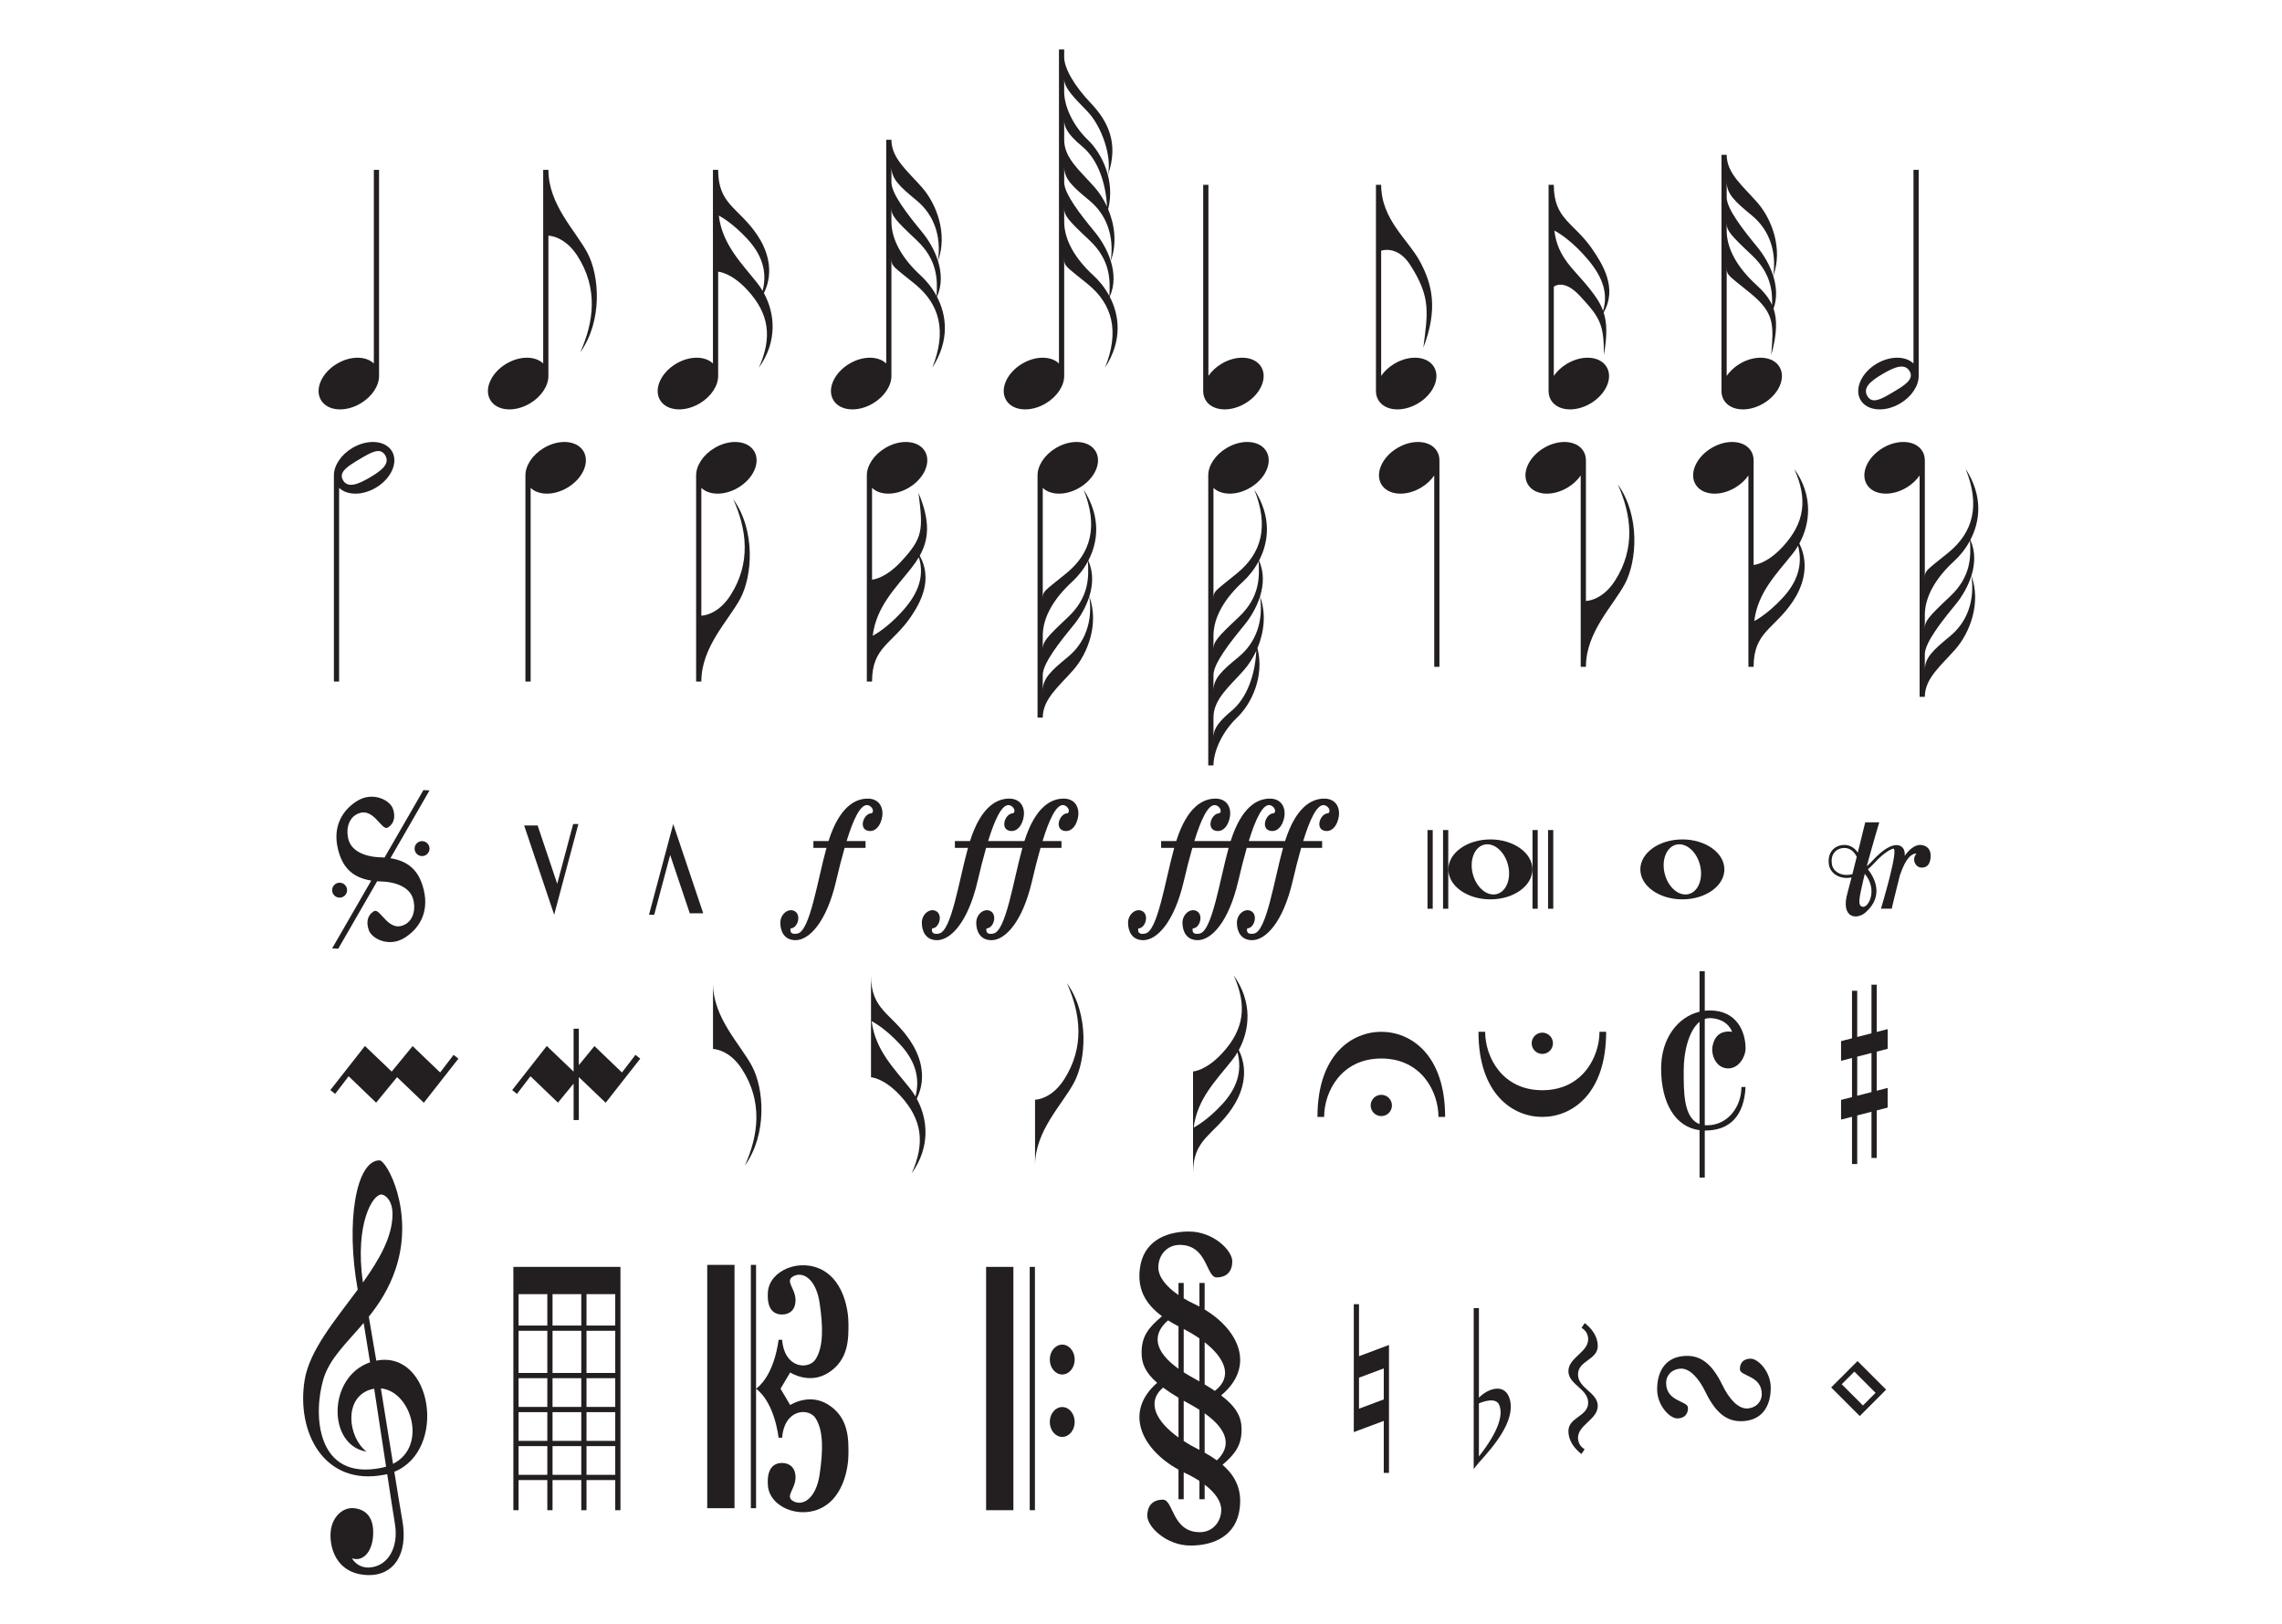 <?xml version="1.0" encoding="UTF-8" standalone="no"?>
<!-- Created with Inkscape (http://www.inkscape.org/) -->

<svg xmlns:dc="http://purl.org/dc/elements/1.1/" xmlns:cc="http://creativecommons.org/ns#" xmlns:rdf="http://www.w3.org/1999/02/22-rdf-syntax-ns#"
    xmlns="http://www.w3.org/2000/svg" xmlns:sodipodi="http://sodipodi.sourceforge.net/DTD/sodipodi-0.dtd"
    xmlns:inkscape="http://www.inkscape.org/namespaces/inkscape" version="1.1" id="svg2" xml:space="preserve"
    width="1461.333" height="1040" viewBox="0 0 1461.333 1040" sodipodi:docname="musical notes.ai.svg"
    inkscape:version="0.92.4 (5da689c313, 2019-01-14)"><defs
     id="defs6"><clipPath
       clipPathUnits="userSpaceOnUse"
       id="clipPath18"><path
         d="M 0,780 H 1096 V 0 H 0 Z"
         id="path16"
         inkscape:connector-curvature="0" /></clipPath></defs><sodipodi:namedview
     pagecolor="#ffffff"
     bordercolor="#666666"
     borderopacity="1"
     objecttolerance="10"
     gridtolerance="10"
     guidetolerance="10"
     inkscape:pageopacity="0"
     inkscape:pageshadow="2"
     inkscape:window-width="1920"
     inkscape:window-height="1154"
     id="namedview4"
     showgrid="false"
     inkscape:zoom="1.1770074"
     inkscape:cx="730.66663"
     inkscape:cy="520"
     inkscape:window-x="1280"
     inkscape:window-y="0"
     inkscape:window-maximized="1"
     inkscape:current-layer="g14" /><g
     id="g10"
     inkscape:groupmode="layer"
     inkscape:label="musical notes"
     transform="matrix(1.333,0,0,-1.333,0,1040)"><g
       clip-path="url(#clipPath18)"
       id="g14"><g
         transform="translate(188.824,77.024)"
         id="g20"><path
           inkscape:connector-curvature="0"
           id="path22"
           style="fill:#231f20;fill-opacity:1;fill-rule:nonzero;stroke:none"
           d="M 0,0 C -1.739,10.818 -3.778,23.54 -5.855,36.233 8.66,34.966 16.774,8.424 0,0 m -5.731,-1.95 c -31.041,-6.217 -32.831,25.405 -27.75,42.601 2.941,9.953 11.222,17.422 19.36,27.023 0.957,-5.7 1.998,-12.132 3.073,-18.921 -20.415,-6.926 -20.584,-39.804 -1.719,-42.886 -8.953,7.016 -10.958,25.509 1.563,29.704 0.724,0.242 1.434,0.4 2.138,0.519 1.99,-12.835 3.993,-26.067 5.718,-37.444 -0.757,-0.229 -1.55,-0.429 -2.383,-0.596 m 0.067,131.321 c 1.808,0 5.404,-2.69 5.404,-9.38 0,-10.942 -6.402,-21.928 -14.24,-32.892 -3.961,28.395 4.787,42.272 8.836,42.272 m -2.022,-79.73 c -0.125,-0.023 -0.241,-0.06 -0.366,-0.084 -1.24,7.447 -2.456,14.621 -3.595,21.121 5.039,6.311 9.805,13.638 12.951,23.127 9.095,27.436 -4.366,51.981 -7.817,51.981 -11.264,0 -16.324,-29.791 -10.458,-62.083 -10.758,-14.586 -23.153,-29.12 -25.499,-43.443 -4.1,-25.025 9.294,-51.166 38.302,-45.491 0.462,0.09 0.916,0.192 1.362,0.304 1.626,-10.716 2.958,-19.425 3.719,-23.99 1.867,-11.204 -3.373,-20.404 -12.335,-20.879 -3.248,-0.173 -6.308,1.159 -8.379,4.463 4.806,-1.823 9.82,2.279 10.245,11.335 0.277,5.886 -1.565,11.799 -9.073,12.695 -5.822,0.696 -12.32,-4.999 -11.334,-15.205 0.813,-8.417 5.862,-16.641 17.978,-16.937 12.115,-0.296 19.44,9.822 16.415,26.482 -0.698,3.845 -2.075,12.327 -3.817,23.156 25.536,10.403 18.24,58.214 -8.299,53.448" /></g><g
         transform="translate(179.593,698.612)"
         id="g24"><path
           inkscape:connector-curvature="0"
           id="path26"
           style="fill:#231f20;fill-opacity:1;fill-rule:nonzero;stroke:none"
           d="m 0,0 v -93.02 c -3.812,3.666 -11.188,3.758 -17.688,-0.102 -7.386,-4.389 -10.836,-12.216 -7.707,-17.483 3.13,-5.268 11.654,-5.98 19.04,-1.592 5.517,3.277 8.834,8.473 8.859,13.088 H 2.506 V 0 Z" /></g><g
         transform="translate(282.22,658.681)"
         id="g28"><path
           inkscape:connector-curvature="0"
           id="path30"
           style="fill:#231f20;fill-opacity:1;fill-rule:nonzero;stroke:none"
           d="m 0,0 c -5.705,10.718 -18.765,23.164 -18.765,39.931 h -2.506 v -93.019 c -3.812,3.665 -11.188,3.757 -17.687,-0.103 -7.387,-4.389 -10.837,-12.216 -7.708,-17.483 3.13,-5.268 11.654,-5.98 19.04,-1.592 5.517,3.277 8.834,8.473 8.859,13.088 h 0.002 V 8.297 c 0,0 7.702,0 13.925,-9.68 10.087,-15.69 7.898,-31.794 1.382,-46.328 C 7.432,-32.5 5.704,-10.718 0,0" /></g><g
         transform="translate(363.765,644.259)"
         id="g32"><path
           inkscape:connector-curvature="0"
           id="path34"
           style="fill:#231f20;fill-opacity:1;fill-rule:nonzero;stroke:none"
           d="m 0,0 c -7.502,9.509 -16.727,18.397 -18.454,32.37 1.326,-0.687 6.813,-3.782 13.615,-11.109 C 2.025,13.866 5.048,5.687 2.597,-3.794 1.797,-2.441 0.924,-1.171 0,0 M 3.216,-4.882 C 8.606,6.115 4.383,16.586 0,23.076 c -9.031,13.37 -18.765,14.51 -18.765,31.278 h -2.505 v -93.02 c -3.812,3.666 -11.189,3.758 -17.688,-0.103 -7.386,-4.388 -10.836,-12.215 -7.707,-17.483 3.13,-5.268 11.654,-5.98 19.04,-1.591 5.517,3.277 8.833,8.472 8.859,13.087 h 10e-4 V 5.413 c 0,0 6.096,-0.236 13.926,-8.67 10.681,-11.508 12.127,-22.931 5.611,-37.466 9.199,12.849 7.672,26.245 2.444,35.841" /></g><g
         transform="translate(342.527,307.932)"
         id="g36"><path
           inkscape:connector-curvature="0"
           id="path38"
           style="fill:#231f20;fill-opacity:1;fill-rule:nonzero;stroke:none"
           d="m 0,0 c 0,-16.767 13.061,-29.213 18.765,-39.931 5.704,-10.717 7.432,-32.499 -3.458,-47.712 6.516,14.535 8.704,30.64 -1.382,46.329 C 7.702,-31.634 0,-31.634 0,-31.634 Z" /></g><g
         transform="translate(437.197,257.295)"
         id="g40"><path
           inkscape:connector-curvature="0"
           id="path42"
           style="fill:#231f20;fill-opacity:1;fill-rule:nonzero;stroke:none"
           d="m 0,0 c -7.503,9.509 -16.728,18.397 -18.454,32.371 1.326,-0.688 6.812,-3.783 13.614,-11.11 C 2.024,13.866 5.047,5.687 2.597,-3.793 1.796,-2.441 0.924,-1.171 0,0 M 3.215,-4.882 C 8.605,6.115 4.383,16.587 0,23.076 -9.031,36.447 -18.765,37.587 -18.765,54.354 V 5.413 c 0,0 6.095,-0.235 13.925,-8.67 10.682,-11.508 12.127,-22.931 5.611,-37.466 9.199,12.85 7.673,26.245 2.444,35.841" /></g><g
         transform="translate(497.233,220.29)"
         id="g44"><path
           inkscape:connector-curvature="0"
           id="path46"
           style="fill:#231f20;fill-opacity:1;fill-rule:nonzero;stroke:none"
           d="m 0,0 c 0,16.767 13.061,29.214 18.765,39.931 5.704,10.718 7.432,32.5 -3.458,47.712 C 21.823,73.108 24.011,57.004 13.925,41.314 7.702,31.634 0,31.634 0,31.634 Z" /></g><g
         transform="translate(587.062,249.665)"
         id="g48"><path
           inkscape:connector-curvature="0"
           id="path50"
           style="fill:#231f20;fill-opacity:1;fill-rule:nonzero;stroke:none"
           d="m 0,0 c -6.801,-7.327 -12.288,-10.422 -13.613,-11.109 1.726,13.973 10.95,22.861 18.453,32.37 0.924,1.172 1.797,2.441 2.597,3.793 C 9.887,15.575 6.865,7.395 0,0 M 5.611,61.984 C 12.127,47.45 10.683,36.026 0,24.519 c -7.83,-8.435 -13.925,-8.67 -13.925,-8.67 v -48.941 c 0,16.767 9.734,17.907 18.765,31.278 4.383,6.489 8.605,16.96 3.216,27.957 5.228,9.596 6.754,22.992 -2.445,35.841" /></g><g
         transform="translate(449.933,638.018)"
         id="g52"><path
           inkscape:connector-curvature="0"
           id="path54"
           style="fill:#231f20;fill-opacity:1;fill-rule:nonzero;stroke:none"
           d="m 0,0 c -2.144,3.998 -4.889,7.324 -7.564,9.773 -8.63,7.9 -14.127,16.927 -14.127,25.928 v 6.578 c 0,-3.606 1.442,-5.481 12.083,-15.457 C 0.605,17.245 0.454,7.565 0,0 m -21.691,62.037 c 0,-5.77 3.846,-9.374 12.083,-16.141 8.221,-6.755 12.021,-17 10.28,-29.056 -1.63,5.21 -4.523,10.091 -7.7,13.948 -6.731,8.173 -14.663,18.269 -14.663,23.797 z M 0.188,-0.362 C 2.69,5.185 2.435,11.192 0.678,16.819 5.457,29.955 -0.065,44.259 -7.028,52.182 -14,60.114 -21.691,66.124 -21.691,75.017 h -2.506 V -32.425 c -3.811,3.666 -11.188,3.758 -17.688,-0.102 -7.386,-4.389 -10.836,-12.216 -7.707,-17.484 3.13,-5.267 11.654,-5.98 19.04,-1.591 5.517,3.277 8.834,8.473 8.859,13.087 h 0.002 v 56.698 c 0.015,-4.116 0.564,-3.664 11.383,-12.519 11.835,-9.686 15.268,-22.602 8.224,-40.145 8.525,13.168 6.899,25.252 2.272,34.119" /></g><g
         transform="translate(691.503,558.991)"
         id="g56"><path
           inkscape:connector-curvature="0"
           id="path58"
           style="fill:#231f20;fill-opacity:1;fill-rule:nonzero;stroke:none"
           d="m 0,0 c 0.014,1.576 -0.352,3.086 -1.149,4.429 -3.13,5.268 -11.654,5.98 -19.04,1.592 -7.386,-4.388 -10.836,-12.214 -7.708,-17.482 3.129,-5.268 11.655,-5.98 19.041,-1.593 2.682,1.595 4.837,3.644 6.355,5.858 V -99.109 H 0.005 V 0 Z" /></g><g
         transform="translate(777.185,547.524)"
         id="g60"><path
           inkscape:connector-curvature="0"
           id="path62"
           style="fill:#231f20;fill-opacity:1;fill-rule:nonzero;stroke:none"
           d="m 0,0 c 6.515,-14.535 8.704,-30.639 -1.382,-46.328 -6.224,-9.68 -13.925,-9.68 -13.925,-9.68 v 67.475 h -0.005 c 0.013,1.576 -0.352,3.086 -1.149,4.429 -3.13,5.268 -11.654,5.98 -19.04,1.591 -7.386,-4.387 -10.836,-12.214 -7.708,-17.481 3.129,-5.268 11.654,-5.981 19.041,-1.593 2.682,1.594 4.837,3.644 6.355,5.858 v -91.914 h 2.506 c 0,16.768 13.06,29.214 18.765,39.932 C 9.162,-36.994 10.89,-15.212 0,0" /></g><g
         transform="translate(856.361,492.974)"
         id="g64"><path
           inkscape:connector-curvature="0"
           id="path66"
           style="fill:#231f20;fill-opacity:1;fill-rule:nonzero;stroke:none"
           d="M 0,0 C -6.802,-7.327 -12.288,-10.422 -13.614,-11.109 -11.888,2.864 -2.663,11.752 4.84,21.262 5.764,22.433 6.636,23.703 7.437,25.055 9.887,15.575 6.865,7.396 0,0 M 5.611,61.984 C 12.126,47.45 10.682,36.026 0,24.519 c -7.83,-8.435 -13.925,-8.67 -13.925,-8.67 v 50.168 h -0.005 c 0.013,1.576 -0.351,3.086 -1.149,4.429 -3.129,5.268 -11.653,5.98 -19.04,1.592 -7.385,-4.388 -10.836,-12.214 -7.708,-17.482 3.13,-5.267 11.655,-5.98 19.041,-1.593 2.682,1.595 4.837,3.644 6.355,5.858 v -91.913 h 2.506 c 0,16.767 9.734,17.907 18.765,31.278 4.383,6.489 8.605,16.961 3.216,27.957 5.228,9.596 6.754,22.992 -2.445,35.841" /></g><g
         transform="translate(936.774,474.582)"
         id="g68"><path
           inkscape:connector-curvature="0"
           id="path70"
           style="fill:#231f20;fill-opacity:1;fill-rule:nonzero;stroke:none"
           d="m 0,0 c -8.236,-6.768 -12.083,-10.372 -12.083,-16.142 v 7.452 c 0,5.528 7.933,15.624 14.664,23.797 3.177,3.858 6.069,8.737 7.699,13.949 C 12.021,16.999 8.221,6.755 0,0 m -12.083,10.194 c 0,9.002 5.498,18.028 14.127,25.929 2.676,2.448 5.421,5.774 7.564,9.772 C 10.063,38.33 10.214,28.65 0,19.073 -10.64,9.097 -12.083,7.222 -12.083,3.616 Z M 9.796,46.257 c 4.628,8.868 6.254,20.951 -2.272,34.12 7.044,-17.543 3.611,-30.46 -8.223,-40.146 -10.819,-8.855 -11.368,-8.403 -11.384,-12.519 V 84.41 h -0.003 c 0.014,1.576 -0.352,3.086 -1.149,4.429 -3.13,5.267 -11.654,5.98 -19.039,1.591 -7.387,-4.387 -10.837,-12.214 -7.709,-17.481 3.129,-5.268 11.655,-5.981 19.041,-1.594 2.681,1.594 4.836,3.643 6.353,5.856 V -29.122 h 2.506 c 0,8.893 7.692,14.903 14.664,22.835 6.963,7.923 12.484,22.228 7.706,35.363 1.756,5.627 2.012,11.634 -0.491,17.181" /></g><g
         transform="translate(605.916,603.898)"
         id="g72"><path
           inkscape:connector-curvature="0"
           id="path74"
           style="fill:#231f20;fill-opacity:1;fill-rule:nonzero;stroke:none"
           d="m 0,0 c -3.129,5.268 -11.655,5.98 -19.041,1.593 -2.683,-1.594 -4.838,-3.644 -6.355,-5.858 v 91.768 h -2.507 v -99.109 h 0.003 c 0.01,-1.524 0.379,-2.982 1.152,-4.285 3.13,-5.267 11.654,-5.98 19.04,-1.591 C -0.322,-13.095 3.128,-5.268 0,0" /></g><g
         transform="translate(688.91,603.898)"
         id="g76"><path
           inkscape:connector-curvature="0"
           id="path78"
           style="fill:#231f20;fill-opacity:1;fill-rule:nonzero;stroke:none"
           d="m 0,0 c -3.13,5.268 -11.655,5.98 -19.041,1.593 -2.683,-1.594 -4.838,-3.645 -6.355,-5.859 V 55.87 c 0,0 7.701,2.884 13.924,-6.796 10.087,-15.69 8.433,-22.967 6.347,-39.764 7.164,18.708 4.197,30.429 -1.507,41.147 -5.704,10.718 -18.764,20.279 -18.764,37.046 h -2.507 v -99.109 h 0.004 c 0.009,-1.524 0.378,-2.982 1.151,-4.285 3.129,-5.267 11.653,-5.98 19.04,-1.591 C -0.323,-13.095 3.128,-5.268 0,0" /></g><g
         transform="translate(760.371,658.309)"
         id="g80"><path
           inkscape:connector-curvature="0"
           id="path82"
           style="fill:#231f20;fill-opacity:1;fill-rule:nonzero;stroke:none"
           d="m 0,0 c 7.43,-8.003 12.965,-16.924 9.748,-27.42 -1.362,3.779 -3.552,6.939 -6.35,10.485 -7.482,9.484 -15.512,14.851 -17.041,28.06 C -12.363,10.464 -6.845,7.374 0,0 m -7.569,-52.818 c -2.683,-1.595 -4.838,-3.645 -6.355,-5.859 v 42.828 c 0,0 4.653,4.092 12.482,-4.342 9.542,-10.28 11.742,-13.627 11.543,-28.496 1.715,9.41 1.511,15.514 -0.089,20.48 6.74,11.739 -0.514,23.127 -5.172,30.022 -9.031,13.371 -18.764,14.51 -18.764,31.277 h -2.507 v -99.109 h 0.004 c 0.009,-1.524 0.378,-2.983 1.151,-4.285 3.13,-5.267 11.653,-5.98 19.04,-1.591 7.385,4.387 10.836,12.214 7.708,17.482 -3.13,5.267 -11.655,5.98 -19.041,1.593" /></g><g
         transform="translate(829.502,673.085)"
         id="g84"><path
           inkscape:connector-curvature="0"
           id="path86"
           style="fill:#231f20;fill-opacity:1;fill-rule:nonzero;stroke:none"
           d="m 0,0 c 0,-3.605 1.442,-5.481 12.083,-15.457 8.964,-8.405 9.939,-16.889 9.738,-23.955 -1.646,3.653 -4.284,6.668 -7.694,9.79 C 5.497,-21.722 0,-12.695 0,-3.694 Z m 0,19.758 c 0,-5.77 3.846,-9.374 12.083,-16.142 8.221,-6.755 12.021,-16.998 10.28,-29.055 -1.631,5.21 -4.523,10.09 -7.7,13.948 C 7.932,-3.318 0,6.778 0,12.306 Z m 25.396,-88.946 c -3.129,5.268 -11.654,5.98 -19.041,1.593 C 3.672,-69.189 1.518,-71.24 0,-73.454 v 52.242 c 0.015,-4.116 0.564,-3.664 11.383,-12.519 11.835,-9.686 11.123,-15.29 10.019,-29.732 2.802,10.222 2.939,16.988 1.106,22.317 1.837,5.121 1.46,10.562 -0.138,15.686 C 27.148,-12.325 21.626,1.979 14.663,9.903 7.691,17.835 0,23.844 0,32.738 H -2.506 V -80.794 h 0.003 c 0.009,-1.524 0.378,-2.982 1.151,-4.285 3.13,-5.267 11.654,-5.98 19.04,-1.591 7.386,4.387 10.837,12.214 7.708,17.482" /></g><g
         transform="translate(532.927,638.018)"
         id="g88"><path
           inkscape:connector-curvature="0"
           id="path90"
           style="fill:#231f20;fill-opacity:1;fill-rule:nonzero;stroke:none"
           d="m 0,0 c -2.144,3.998 -4.889,7.324 -7.564,9.773 -8.63,7.9 -14.127,16.927 -14.127,25.928 v 6.578 c 0,-3.606 1.442,-5.481 12.083,-15.457 C 0.605,17.245 0.454,7.565 0,0 m -21.691,62.037 c 0,-5.77 3.846,-9.374 12.083,-16.141 8.221,-6.755 12.021,-17 10.28,-29.056 -1.63,5.21 -4.523,10.091 -7.7,13.948 -6.731,8.173 -14.663,18.269 -14.663,23.797 z m 0,22.757 c 0.008,-2.798 0.366,-6.099 8.708,-13.023 7.558,-6.274 11.308,-17.656 11.873,-28.845 -1.639,3.568 -3.703,6.736 -5.918,9.256 C -14,60.114 -21.691,66.124 -21.691,75.017 Z M 0.188,-0.362 c 2.502,5.547 2.247,11.554 0.49,17.181 3.083,8.474 1.868,17.425 -1.245,24.845 3.478,13.688 -2.92,26.808 -9.776,33.353 -7.143,6.818 -11.348,16.165 -11.348,22.998 v 6.212 c 0,-4.192 4.425,-8.663 11.056,-15.464 6.814,-6.988 11.998,-21.529 9.952,-30.649 5.505,15.514 -0.343,26.236 -8.169,34.466 -7.826,8.231 -12.839,16.616 -12.839,22.207 v 3.623 h -2.506 V -32.425 c -3.811,3.666 -11.188,3.758 -17.688,-0.102 -7.386,-4.389 -10.836,-12.216 -7.707,-17.484 3.13,-5.267 11.654,-5.98 19.04,-1.591 5.517,3.277 8.834,8.473 8.859,13.087 h 0.002 v 56.698 c 0.015,-4.116 0.564,-3.664 11.383,-12.519 11.835,-9.686 15.268,-22.602 8.224,-40.145 8.525,13.168 6.899,25.252 2.272,34.119" /></g><g
         transform="translate(280.313,563.42)"
         id="g92"><path
           inkscape:connector-curvature="0"
           id="path94"
           style="fill:#231f20;fill-opacity:1;fill-rule:nonzero;stroke:none"
           d="m 0,0 c -3.129,5.268 -11.653,5.98 -19.039,1.591 -5.517,-3.276 -8.835,-8.472 -8.859,-13.087 H -27.9 v -99.109 h 2.506 v 93.019 c 3.811,-3.665 11.188,-3.758 17.687,0.103 C -0.321,-13.094 3.13,-5.268 0,0" /></g><g
         transform="translate(350.852,494.129)"
         id="g96"><path
           inkscape:connector-curvature="0"
           id="path98"
           style="fill:#231f20;fill-opacity:1;fill-rule:nonzero;stroke:none"
           d="m 0,0 c -6.223,-9.681 -13.925,-9.681 -13.925,-9.681 v 61.386 c 3.811,-3.665 11.188,-3.758 17.688,0.103 7.385,4.389 10.836,12.215 7.707,17.483 -3.13,5.268 -11.654,5.98 -19.04,1.591 -5.517,-3.276 -8.834,-8.472 -8.859,-13.087 h -0.002 v -99.109 h 2.506 c 0,16.767 13.061,29.213 18.765,39.931 C 10.544,9.334 12.272,31.116 1.382,46.328 7.898,31.793 10.086,15.689 0,0" /></g><g
         transform="translate(432.859,485.907)"
         id="g100"><path
           inkscape:connector-curvature="0"
           id="path102"
           style="fill:#231f20;fill-opacity:1;fill-rule:nonzero;stroke:none"
           d="m 0,0 c -6.801,-7.327 -12.288,-10.422 -13.613,-11.109 1.726,13.973 10.95,22.861 18.453,32.371 1.403,1.777 2.661,3.547 3.735,5.361 C 11.671,16.396 7.307,7.872 0,0 M 8.397,57.479 C 10.611,39.748 10.683,36.026 0,24.519 c -7.83,-8.435 -13.925,-8.67 -13.925,-8.67 v 44.078 c 3.812,-3.665 11.188,-3.758 17.688,0.103 7.385,4.389 10.836,12.216 7.707,17.483 -3.13,5.268 -11.654,5.98 -19.04,1.591 -5.516,-3.276 -8.834,-8.472 -8.859,-13.087 h -0.002 v -99.109 h 2.506 c 0,16.767 9.734,17.907 18.765,31.278 4.583,6.785 10.507,17.672 4.144,29.177 4.322,7.727 5.228,16.396 -0.587,30.116" /></g><g
         transform="translate(520.551,545.007)"
         id="g104"><path
           inkscape:connector-curvature="0"
           id="path106"
           style="fill:#231f20;fill-opacity:1;fill-rule:nonzero;stroke:none"
           d="m 0,0 c 7.044,-17.543 3.611,-30.459 -8.224,-40.145 -11.083,-9.071 -11.39,-8.361 -11.384,-12.816 V 0.828 c 3.811,-3.666 11.188,-3.758 17.687,0.102 7.386,4.389 10.837,12.216 7.707,17.484 -3.13,5.267 -11.654,5.98 -19.04,1.591 -5.517,-3.276 -8.834,-8.473 -8.859,-13.088 h -0.002 v -116.416 h 2.507 v 56.487 c 0,-0.288 0.002,-0.594 0.002,-0.929 v -16.242 c 0,9.002 5.497,18.029 14.127,25.929 2.675,2.448 5.42,5.775 7.563,9.772 0.455,-7.564 0.606,-17.245 -9.608,-26.822 -10.64,-9.976 -12.082,-11.851 -12.082,-15.457 v -12.306 c 0,5.528 7.931,15.625 14.662,23.797 3.178,3.858 6.07,8.738 7.7,13.948 1.741,-12.056 -2.059,-22.3 -10.28,-29.055 -8.237,-6.768 -12.082,-10.372 -12.082,-16.142 v -12.98 c 0,8.894 7.691,14.903 14.662,22.835 6.964,7.924 12.486,22.228 7.707,35.363 1.756,5.627 2.011,11.635 -0.491,17.181 C 6.9,-25.252 8.526,-13.168 0,0" /></g><g
         transform="translate(602.559,545.007)"
         id="g108"><path
           inkscape:connector-curvature="0"
           id="path110"
           style="fill:#231f20;fill-opacity:1;fill-rule:nonzero;stroke:none"
           d="m 0,0 c 7.044,-17.543 3.611,-30.459 -8.223,-40.145 -11.084,-9.071 -11.391,-8.361 -11.385,-12.816 V 0.828 c 3.811,-3.666 11.188,-3.758 17.687,0.102 7.386,4.389 10.837,12.216 7.707,17.484 -3.13,5.267 -11.654,5.98 -19.039,1.591 -5.518,-3.276 -8.835,-8.473 -8.86,-13.088 h -0.002 v -139.414 h 2.507 v 79.485 c 0,-0.288 0.002,-0.594 0.002,-0.929 v -16.242 c 0,9.002 5.497,18.029 14.127,25.929 2.675,2.448 5.42,5.775 7.563,9.772 0.454,-7.564 0.606,-17.245 -9.608,-26.822 -10.64,-9.976 -12.082,-11.851 -12.082,-15.457 v -12.306 c 0,5.528 7.931,15.625 14.662,23.797 3.178,3.858 6.07,8.738 7.7,13.948 1.741,-12.056 -2.059,-22.3 -10.28,-29.055 -8.237,-6.768 -12.082,-10.372 -12.082,-16.142 v -12.98 c 0,8.894 7.691,14.903 14.662,22.835 2.215,2.52 4.28,5.688 5.918,9.257 -0.564,-11.19 -4.315,-22.572 -11.872,-28.845 -8.987,-7.461 -8.708,-10.715 -8.708,-13.666 v -12.579 c 0,6.833 4.205,16.18 11.348,22.998 6.856,6.545 13.254,19.666 9.776,33.354 3.113,7.419 4.328,16.37 1.246,24.844 1.756,5.627 2.011,11.635 -0.492,17.181 C 6.9,-25.252 8.526,-13.168 0,0" /></g><path
         inkscape:connector-curvature="0"
         id="path112"
         style="fill:#231f20;fill-opacity:1;fill-rule:nonzero;stroke:none"
         d="m 295.565,143.451 h -13.809 v 15.071 h 13.809 z m 0,-22.779 h -13.809 v 20.272 h 13.809 z m 0,-16.314 h -13.809 v 13.808 h 13.809 z m 0,-16.315 h -13.809 v 13.809 h 13.809 z m 0,-16.315 h -13.809 v 13.809 h 13.809 z m -16.315,71.723 h -13.809 v 15.071 h 13.809 z m 0,-22.779 h -13.809 v 20.272 h 13.809 z m 0,-16.314 h -13.809 v 13.808 h 13.809 z m 0,-16.315 h -13.809 v 13.809 h 13.809 z m 0,-16.315 h -13.809 v 13.809 h 13.809 z m -16.315,71.723 h -13.809 v 15.071 h 13.809 z m 0,-22.779 h -13.809 v 20.272 h 13.809 z m 0,-16.314 h -13.809 v 13.808 h 13.809 z m 0,-16.315 h -13.809 v 13.809 h 13.809 z m 0,-16.315 h -13.809 v 13.809 h 13.809 z M 246.62,171.632 V 54.751 h 2.506 v 14.471 h 13.809 V 54.751 h 2.506 V 69.222 H 279.25 V 54.751 h 2.506 v 14.471 h 13.809 V 54.751 h 2.506 v 116.881 z" /><g
         transform="translate(510.302,104.306)"
         id="g114"><path
           inkscape:connector-curvature="0"
           id="path116"
           style="fill:#231f20;fill-opacity:1;fill-rule:nonzero;stroke:none"
           d="m 0,0 c -3.302,0 -5.979,-3.212 -5.979,-7.174 0,-3.962 2.677,-7.175 5.979,-7.175 3.301,0 5.978,3.213 5.978,7.175 C 5.978,-3.212 3.301,0 0,0 m -15.623,-49.555 h 2.506 v 116.88 h -2.506 z m -20.952,0 h 13.11 v 116.88 h -13.11 z M 0,15.64 c 3.301,0 5.978,3.213 5.978,7.175 0,3.962 -2.677,7.174 -5.978,7.174 -3.302,0 -5.979,-3.212 -5.979,-7.174 0,-3.962 2.677,-7.175 5.979,-7.175" /></g><g
         transform="translate(397.731,105.559)"
         id="g118"><path
           inkscape:connector-curvature="0"
           id="path120"
           style="fill:#231f20;fill-opacity:1;fill-rule:nonzero;stroke:none"
           d="m 0,0 c -9.126,5.642 -18.126,-0.289 -18.126,-0.289 l -4.635,7.826 4.635,7.826 c 0,0 9,-5.931 18.126,-0.288 10.225,6.321 9.864,16.93 9.864,23.759 0,6.83 -2.387,19.863 -11.95,25.418 -10.988,6.382 -25.983,0.297 -26.746,-10.243 -0.587,-8.125 2.657,-10.812 6.829,-10.812 3.794,0 6.45,2.477 6.45,6.829 0,5.718 -5.076,9.071 -1.328,11.381 4.554,2.808 11.153,-0.832 12.898,-12.709 1.666,-11.336 1.895,-20.881 -1.897,-26.935 -3.247,-5.183 -14.985,-4.742 -16.123,9.295 h -1.707 c 0,0 -1.701,-16.693 -10.809,-23.521 9.108,-6.828 10.809,-23.52 10.809,-23.52 h 1.707 c 1.138,14.036 12.876,14.478 16.123,9.294 3.792,-6.053 3.563,-15.599 1.897,-26.935 -1.745,-11.876 -8.344,-15.517 -12.898,-12.709 -3.748,2.31 1.328,5.664 1.328,11.381 0,4.352 -2.656,6.829 -6.45,6.829 -4.172,0 -7.416,-2.687 -6.829,-10.812 0.763,-10.539 15.758,-16.625 26.746,-10.243 9.563,5.555 11.95,18.589 11.95,25.418 C 9.864,-16.931 10.225,-6.321 0,0 M -37.025,67.049 V -49.832 h 2.506 V 7.537 67.049 Z M -57.978,-49.832 h 13.11 V 67.049 h -13.11 z" /></g><g
         transform="translate(584.588,78.693)"
         id="g122"><path
           inkscape:connector-curvature="0"
           id="path124"
           style="fill:#231f20;fill-opacity:1;fill-rule:nonzero;stroke:none"
           d="M 0,0 C -1.736,1.262 -3.677,2.499 -5.871,3.71 V 22.601 C 5.558,14.479 6.995,6.65 0,0 m -5.871,56.731 c 9.418,-7.363 13.942,-16.336 4.912,-23.368 -1.473,1 -3.107,2.036 -4.912,3.115 z M -8.377,37.939 c -0.918,0.524 -1.866,1.055 -2.864,1.599 -1.696,0.926 -3.258,1.849 -4.696,2.771 v 20.777 c 2.67,-1.375 5.224,-2.892 7.56,-4.511 z m 0,-32.911 c -0.221,0.112 -0.422,0.225 -0.647,0.337 -2.41,1.193 -4.737,2.506 -6.913,3.907 v 19.365 c 0.935,-0.532 1.901,-1.072 2.919,-1.624 1.675,-0.911 3.217,-1.82 4.641,-2.726 z m -10.066,38.977 c -11.749,8.404 -12.846,16.476 -5.018,23.245 1.528,-0.972 3.201,-1.929 5.018,-2.873 z m 0,-33.028 c -10.25,7.363 -15.852,16.65 -7.414,24 2.062,-1.538 4.516,-3.155 7.414,-4.883 z M 2.709,-2.134 c 6.027,5.177 9.172,9.257 9.158,16.982 -0.011,5.627 -2.054,10.421 -9.821,16.355 16.444,13.709 8.815,31.168 -7.917,41.255 V 85.221 H -8.377 V 73.876 c -0.795,0.422 -1.601,0.835 -2.429,1.224 -1.846,0.867 -3.551,1.778 -5.131,2.718 v 7.403 h -2.506 v -5.809 c -6.207,4.235 -9.692,8.944 -9.692,13.267 0,5.864 4.134,10.823 10.269,10.823 13.459,0 12.623,-15.617 17.757,-15.617 5.134,0 7.513,3.209 7.513,7.701 0,5.349 -9.224,14.335 -20.777,14.335 -11.553,0 -22.035,-4.927 -23.628,-17.85 -1.113,-9.031 1.836,-16.314 10.637,-22.834 -6.458,-5.468 -9.829,-9.563 -9.801,-17.571 0.017,-5.006 1.636,-9.348 7.469,-14.416 -16.14,-14.089 -7.431,-31.93 10.253,-41.705 V -18.68 h 2.506 v 12.927 c 0.237,-0.116 0.468,-0.236 0.708,-0.349 2.541,-1.194 4.824,-2.468 6.852,-3.79 v -8.788 h 2.506 v 7.023 c 5.122,-3.902 7.971,-8.12 7.971,-12.025 0,-5.864 -4.134,-10.823 -10.269,-10.823 -13.459,0 -12.623,15.618 -17.757,15.618 -5.135,0 -7.512,-3.21 -7.512,-7.702 0,-5.349 9.223,-14.334 20.776,-14.334 11.553,0 22.035,4.926 23.628,17.849 1.007,8.166 -1.302,14.903 -8.257,20.94" /></g><g
         transform="translate(909.415,591.811)"
         id="g126"><path
           inkscape:connector-curvature="0"
           id="path128"
           style="fill:#231f20;fill-opacity:1;fill-rule:nonzero;stroke:none"
           d="m 0,0 c -5.592,-3.323 -9.96,-5.863 -12.33,-1.874 -2.369,3.989 1.528,7.179 7.121,10.502 5.592,3.322 10.763,5.518 13.132,1.53 C 10.292,6.169 5.593,3.322 0,0 M 9.817,106.802 V 13.782 C 6.006,17.448 -1.371,17.54 -7.87,13.68 -15.256,9.291 -18.707,1.464 -15.577,-3.804 c 3.13,-5.267 11.654,-5.98 19.04,-1.591 5.516,3.277 8.834,8.473 8.859,13.087 h 0.002 v 99.11 z" /></g><g
         transform="translate(177.938,550.989)"
         id="g130"><path
           inkscape:connector-curvature="0"
           id="path132"
           style="fill:#231f20;fill-opacity:1;fill-rule:nonzero;stroke:none"
           d="m 0,0 c -5.592,-3.322 -10.763,-5.519 -13.132,-1.53 -2.369,3.989 2.33,6.836 7.923,10.158 5.592,3.323 9.96,5.863 12.33,1.874 C 9.49,6.513 5.593,3.323 0,0 m 10.368,12.432 c -3.13,5.267 -11.654,5.98 -19.04,1.591 -5.516,-3.276 -8.834,-8.473 -8.859,-13.087 h -0.002 v -99.11 h 2.506 v 93.02 c 3.812,-3.666 11.189,-3.758 17.688,0.102 7.385,4.389 10.837,12.216 7.707,17.484" /></g><g
         transform="translate(819.518,111.106)"
         id="g134"><path
           inkscape:connector-curvature="0"
           id="path136"
           style="fill:#231f20;fill-opacity:1;fill-rule:nonzero;stroke:none"
           d="m 0,0 c 5.365,-10.837 11.267,-14.424 19.141,-13.455 8.697,1.074 12.013,8.128 12.013,15.903 0,7.776 -6.048,13.984 -9.648,13.984 -3.023,0 -5.183,-1.601 -5.183,-5.057 0,-3.455 10.511,-2.893 10.511,-11.951 0,-4.129 -3.337,-6.911 -7.285,-6.911 -3.946,0 -8.374,4.305 -11.831,11.663 L 7.724,4.172 C 2.36,15.009 -3.543,18.597 -11.416,17.627 -20.113,16.555 -23.43,9.5 -23.43,1.724 c 0,-7.775 6.048,-13.984 9.648,-13.984 3.024,0 5.183,1.601 5.183,5.057 0,3.455 -10.511,2.892 -10.511,11.951 0,4.129 3.338,6.911 7.285,6.911 3.946,0 8.374,-4.304 11.831,-11.663 z" /></g><g
         transform="translate(811.265,350.723)"
         id="g138"><path
           inkscape:connector-curvature="0"
           id="path140"
           style="fill:#231f20;fill-opacity:1;fill-rule:nonzero;stroke:none"
           d="m 0,0 c -4.667,-1.205 -9.82,3.123 -11.51,9.667 -1.69,6.545 0.724,12.828 5.391,14.033 4.667,1.205 9.82,-3.123 11.51,-9.669 C 7.081,7.486 4.667,1.204 0,0 m -3.06,26.244 c -11.148,0 -20.187,-6.446 -20.187,-14.395 0,-7.951 9.039,-14.395 20.187,-14.395 11.15,0 20.187,6.444 20.187,14.395 0,7.949 -9.037,14.395 -20.187,14.395" /></g><path
         inkscape:connector-curvature="0"
         id="path142"
         style="fill:#231f20;fill-opacity:1;fill-rule:nonzero;stroke:none"
         d="m 736.22,343.664 h 2.506 v 37.814 h -2.506 z m -17.177,7.059 c -4.667,-1.205 -9.82,3.123 -11.51,9.667 -1.69,6.545 0.724,12.828 5.391,14.032 4.667,1.205 9.82,-3.123 11.51,-9.669 1.69,-6.544 -0.725,-12.826 -5.391,-14.03 m -3.06,26.243 c -11.149,0 -20.186,-6.445 -20.186,-14.395 0,-7.95 9.037,-14.395 20.186,-14.395 11.15,0 20.187,6.445 20.187,14.395 0,7.95 -9.037,14.395 -20.187,14.395 m 27.703,-33.302 h 2.506 v 37.814 h -2.506 z m -57.911,0 h 2.506 v 37.814 h -2.506 z m 7.467,0 h 2.506 v 37.814 h -2.506 z" /><g
         transform="translate(416.906,396.573)"
         id="g144"><path
           inkscape:connector-curvature="0"
           id="path146"
           style="fill:#231f20;fill-opacity:1;fill-rule:nonzero;stroke:none"
           d="m 0,0 c -6.023,0.03 -13.668,-3.882 -18.894,-20.398 h -7.256 v -3.256 h 6.283 c -4.324,-15.608 -7.913,-39.953 -13.889,-41.161 -4.422,-0.893 -3.314,2.485 -3.314,2.485 3.504,0 5.428,6.996 1.449,8.491 -2.945,1.107 -6.419,-1.822 -6.419,-5.799 0,-4.142 1.926,-8.365 7.292,-8.365 6.627,0 14.91,8.748 19.467,28.247 1.326,5.673 2.705,11.166 4.123,16.102 h 10.06 v 3.256 h -9.093 c 3.135,10.193 6.442,17.298 9.777,17.298 1.839,0 3.934,-2.637 2.278,-3.935 -3.957,0.022 -6.606,-7.755 -1.45,-8.491 4.35,-0.621 6.628,4.762 6.628,8.491 C 7.042,-3.307 4.781,-0.024 0,0" /></g><g
         transform="translate(511.026,396.573)"
         id="g148"><path
           inkscape:connector-curvature="0"
           id="path150"
           style="fill:#231f20;fill-opacity:1;fill-rule:nonzero;stroke:none"
           d="m 0,0 c -6.023,0.03 -13.668,-3.882 -18.894,-20.398 h -17.438 c 3.135,10.193 6.442,17.298 9.777,17.298 1.839,0 3.934,-2.637 2.278,-3.935 -3.957,0.022 -6.606,-7.755 -1.45,-8.491 4.35,-0.621 6.627,4.762 6.627,8.491 0,3.728 -2.26,7.011 -7.041,7.035 -6.023,0.03 -13.669,-3.882 -18.894,-20.398 h -7.256 v -3.256 h 6.283 c -4.325,-15.608 -7.913,-39.953 -13.889,-41.161 -4.422,-0.893 -3.314,2.485 -3.314,2.485 3.503,0 5.428,6.996 1.449,8.491 -2.946,1.107 -6.419,-1.822 -6.419,-5.799 0,-4.142 1.926,-8.365 7.292,-8.365 6.627,0 14.91,8.748 19.467,28.247 1.326,5.673 2.705,11.166 4.123,16.102 h 17.432 c -4.325,-15.608 -7.913,-39.953 -13.889,-41.161 -4.422,-0.893 -3.315,2.485 -3.315,2.485 3.505,0 5.429,6.996 1.45,8.491 -2.945,1.107 -6.42,-1.822 -6.42,-5.799 0,-4.142 1.927,-8.365 7.293,-8.365 6.627,0 14.91,8.748 19.467,28.247 1.326,5.673 2.705,11.166 4.122,16.102 h 10.061 v 3.256 h -9.093 c 3.135,10.193 6.441,17.298 9.777,17.298 1.839,0 3.934,-2.637 2.278,-3.935 -3.957,0.022 -6.606,-7.755 -1.45,-8.491 4.349,-0.621 6.628,4.762 6.628,8.491 C 7.042,-3.307 4.781,-0.024 0,0" /></g><g
         transform="translate(636.241,396.573)"
         id="g152"><path
           inkscape:connector-curvature="0"
           id="path154"
           style="fill:#231f20;fill-opacity:1;fill-rule:nonzero;stroke:none"
           d="m 0,0 c -6.023,0.03 -13.668,-3.882 -18.894,-20.398 h -17.438 c 3.136,10.193 6.442,17.298 9.777,17.298 1.839,0 3.934,-2.637 2.278,-3.935 -3.957,0.022 -6.605,-7.755 -1.45,-8.491 4.35,-0.621 6.628,4.762 6.628,8.491 0,3.728 -2.261,7.011 -7.042,7.035 -6.023,0.03 -13.668,-3.882 -18.894,-20.398 h -17.438 c 3.136,10.193 6.442,17.298 9.777,17.298 1.839,0 3.934,-2.637 2.279,-3.935 -3.958,0.022 -6.606,-7.755 -1.451,-8.491 4.35,-0.621 6.628,4.762 6.628,8.491 0,3.728 -2.26,7.011 -7.042,7.035 -6.023,0.03 -13.668,-3.882 -18.893,-20.398 h -7.257 v -3.256 h 6.284 c -4.325,-15.608 -7.914,-39.953 -13.89,-41.161 -4.422,-0.893 -3.314,2.485 -3.314,2.485 3.504,0 5.429,6.996 1.45,8.491 -2.946,1.107 -6.42,-1.822 -6.42,-5.799 0,-4.142 1.926,-8.365 7.292,-8.365 6.627,0 14.91,8.748 19.467,28.247 1.326,5.673 2.705,11.166 4.124,16.102 h 17.431 c -4.325,-15.608 -7.913,-39.953 -13.889,-41.161 -4.422,-0.893 -3.314,2.485 -3.314,2.485 3.504,0 5.429,6.996 1.45,8.491 -2.946,1.107 -6.42,-1.822 -6.42,-5.799 0,-4.142 1.926,-8.365 7.292,-8.365 6.627,0 14.91,8.748 19.467,28.247 1.326,5.673 2.705,11.166 4.124,16.102 h 17.431 c -4.324,-15.608 -7.913,-39.953 -13.889,-41.161 -4.422,-0.893 -3.314,2.485 -3.314,2.485 3.504,0 5.428,6.996 1.45,8.491 -2.946,1.107 -6.42,-1.822 -6.42,-5.799 0,-4.142 1.926,-8.365 7.292,-8.365 6.627,0 14.91,8.748 19.467,28.247 1.326,5.673 2.705,11.166 4.123,16.102 h 10.06 v 3.256 h -9.093 c 3.135,10.193 6.442,17.298 9.777,17.298 1.839,0 3.934,-2.637 2.278,-3.935 -3.957,0.022 -6.605,-7.755 -1.45,-8.491 4.35,-0.621 6.628,4.762 6.628,8.491 C 7.042,-3.307 4.781,-0.024 0,0" /></g><g
         transform="translate(275.349,384.356)"
         id="g156"><path
           inkscape:connector-curvature="0"
           id="path158"
           style="fill:#231f20;fill-opacity:1;fill-rule:nonzero;stroke:none"
           d="m 0,0 -7.66,-28.694 -9.42,28.009 h -6.467 L -9.125,-43.569 2.506,0 Z" /></g><g
         transform="translate(323.414,384.356)"
         id="g160"><path
           inkscape:connector-curvature="0"
           id="path162"
           style="fill:#231f20;fill-opacity:1;fill-rule:nonzero;stroke:none"
           d="m 0,0 -11.631,-43.569 h 2.506 l 7.66,28.694 9.421,-28.009 h 6.466 z" /></g><g
         transform="translate(663.578,284.556)"
         id="g164"><path
           inkscape:connector-curvature="0"
           id="path166"
           style="fill:#231f20;fill-opacity:1;fill-rule:nonzero;stroke:none"
           d="m 0,0 c -14.06,0 -30.668,-10.825 -30.668,-40.89 h 3.207 c 0,11.989 8.105,28.062 27.461,28.062 19.355,0 27.46,-16.073 27.46,-28.062 h 3.207 C 30.667,-10.825 14.07,0 0,0 m 0,-30.267 c -2.823,0 -5.111,-2.289 -5.111,-5.111 0,-2.823 2.288,-5.112 5.111,-5.112 2.822,0 5.111,2.289 5.111,5.112 0,2.822 -2.289,5.111 -5.111,5.111" /></g><g
         transform="translate(768.391,284.556)"
         id="g168"><path
           inkscape:connector-curvature="0"
           id="path170"
           style="fill:#231f20;fill-opacity:1;fill-rule:nonzero;stroke:none"
           d="m 0,0 c 0,-11.989 -8.105,-28.062 -27.46,-28.062 -19.356,0 -27.461,16.073 -27.461,28.062 h -3.207 c 0,-30.065 16.598,-40.89 30.668,-40.89 14.06,0 30.667,10.825 30.667,40.89 z m -27.46,-10.624 c 2.822,0 5.111,2.29 5.111,5.112 0,2.823 -2.289,5.111 -5.111,5.111 -2.823,0 -5.112,-2.288 -5.112,-5.111 0,-2.822 2.289,-5.112 5.112,-5.112" /></g><g
         transform="translate(664.763,107.97)"
         id="g172"><path
           inkscape:connector-curvature="0"
           id="path174"
           style="fill:#231f20;fill-opacity:1;fill-rule:nonzero;stroke:none"
           d="M 0,0 -11.895,-4.452 V 10.442 L 0,14.895 Z m 0,25.211 -11.895,-4.452 v 24.98 h -2.506 v -61.445 l 2.506,0.938 L 0,-10.316 v -24.98 h 2.506 v 61.445 z" /></g><g
         transform="translate(710.471,80.573)"
         id="g176"><path
           inkscape:connector-curvature="0"
           id="path178"
           style="fill:#231f20;fill-opacity:1;fill-rule:nonzero;stroke:none"
           d="M 0,0 V 25.485 C 2.124,26.39 8.257,28.594 9.807,24.626 11.689,19.806 9.397,11.974 0,0 M 14.908,27.198 C 12.808,35.428 4.577,32.925 0,28.224 V 71.273 H -2.506 V -6.037 L 0,-2.936 c 6.687,7.381 17.563,19.729 14.908,30.134" /></g><g
         transform="translate(816.467,240.241)"
         id="g180"><path
           inkscape:connector-curvature="0"
           id="path182"
           style="fill:#231f20;fill-opacity:1;fill-rule:nonzero;stroke:none"
           d="m 0,0 c -7.874,2.898 -7.613,15.976 -7.613,26.017 0,8.884 2.56,19.062 7.613,23.087 z m 3.529,-0.593 c -0.352,0 -0.692,0.015 -1.023,0.043 v 51.039 c 0.727,0.243 1.481,0.406 2.285,0.406 2.917,0 8.556,-0.973 10.863,-6.58 C 9.43,45.174 6.826,41.408 6.141,36.906 5.62,33.48 7.622,27.247 13.147,26.758 c 5.526,-0.489 8.951,5.46 8.951,9.607 0,8.156 -4.327,18.208 -17.127,18.208 -0.831,0 -1.653,-0.052 -2.465,-0.145 V 73.425 H 0 V 53.976 C -10.467,51.473 -18.465,41.123 -18.465,26.729 -18.465,10.175 -11.723,-1.444 0,-2.942 V -25.685 H 2.506 V -3.11 c 0.042,0 0.08,-0.007 0.121,-0.007 11.8,0 18.75,6.851 19.471,20.913 h -1.983 c 0,-9.181 -6.25,-18.389 -16.586,-18.389" /></g><g
         transform="translate(761.268,144.627)"
         id="g184"><path
           inkscape:connector-curvature="0"
           id="path186"
           style="fill:#231f20;fill-opacity:1;fill-rule:nonzero;stroke:none"
           d="m 0,0 c 0,0 6.298,-4.226 6.298,-10.979 0,-6.754 -9.488,-6.965 -9.488,-13.683 0,-6.718 9.488,-8.609 9.488,-15.116 0,-6.508 -9.488,-9.055 -9.488,-15.326 0,-3.989 3.19,-5.459 3.19,-5.459 l -1.506,-2.308 c 0,0 -6.298,4.226 -6.298,10.98 0,6.753 9.489,6.964 9.489,13.683 0,6.718 -9.489,8.608 -9.489,15.116 0,6.508 9.489,9.054 9.489,15.326 0,3.989 -3.191,5.458 -3.191,5.458 z" /></g><g
         transform="translate(158.697,256.566)"
         id="g188"><path
           inkscape:connector-curvature="0"
           id="path190"
           style="fill:#231f20;fill-opacity:1;fill-rule:nonzero;stroke:none"
           d="M 0,0 16.617,21.18 29.48,8.883 39.529,21.134 52.741,8.45 59.217,16.923 61.524,15.088 44.908,-6.09 32.044,6.206 21.995,-6.045 8.783,6.639 2.307,-1.834 Z" /></g><g
         transform="translate(305.268,273.489)"
         id="g192"><path
           inkscape:connector-curvature="0"
           id="path194"
           style="fill:#231f20;fill-opacity:1;fill-rule:nonzero;stroke:none"
           d="M 0,0 -6.476,-8.473 -19.688,4.211 -27.202,-4.95 v 17.522 h -2.506 V -8.006 l -0.029,-0.035 -12.864,12.297 -16.616,-21.179 2.307,-1.835 6.476,8.473 13.212,-12.684 7.514,9.162 v -17.521 h 2.506 v 20.577 l 0.029,0.034 12.864,-12.296 16.616,21.178 z" /></g><g
         transform="translate(899.062,255.602)"
         id="g196"><path
           inkscape:connector-curvature="0"
           id="path198"
           style="fill:#231f20;fill-opacity:1;fill-rule:nonzero;stroke:none"
           d="M 0,0 -6.851,-1.766 V 17.019 L 0,18.785 Z m 7.766,20.786 v 9.456 L 2.506,28.886 V 51.595 H 0 V 28.24 L -6.851,26.474 V 48.667 H -9.357 V 25.828 l -5.259,-1.355 v -9.456 l 5.259,1.356 V -2.412 l -5.259,-1.356 v -9.455 l 5.259,1.355 v -22.709 h 2.506 v 23.355 L 0,-9.456 V -31.65 h 2.506 v 22.84 l 5.26,1.356 V 2.001 L 2.506,0.646 V 19.43 Z" /></g><g
         transform="translate(894.957,105.059)"
         id="g200"><path
           inkscape:connector-curvature="0"
           id="path202"
           style="fill:#231f20;fill-opacity:1;fill-rule:nonzero;stroke:none"
           d="M 0,0 -10.196,10.194 -4.124,16.266 6.07,6.071 Z m 10.084,8.664 h 0.001 l -10.907,10.905 0.001,0.001 -1.772,1.772 -1.899,-1.9 -1.404,-1.403 -9.375,-9.375 1.772,-1.773 10.195,-10.194 -0.001,-0.002 1.773,-1.772 12.678,12.679 z" /></g><g
         transform="translate(187.563,367.943)"
         id="g204"><path
           inkscape:connector-curvature="0"
           id="path206"
           style="fill:#231f20;fill-opacity:1;fill-rule:nonzero;stroke:none"
           d="M 0,0 18.782,32.573 15.843,32.717 -2.838,0.321 c -0.483,0.038 -0.961,0.08 -1.466,0.102 l 0.007,-0.005 c -8.197,0.141 -13.993,3.122 -15.637,7.876 -1.645,4.756 -0.482,10.301 3.309,12.56 8.313,4.955 12.178,-8.019 15.349,-6.128 3.172,1.89 3.743,5.369 2.483,9.012 -1.5,4.338 -9.721,8.229 -16.857,3.975 -7.137,-4.254 -12.232,-12.109 -9.592,-23.176 2.091,-8.756 6.749,-13.792 16.024,-15.281 l -18.783,-32.572 2.939,-0.144 18.682,32.396 c 0.483,-0.039 0.96,-0.081 1.465,-0.103 l -0.007,0.005 c 8.195,-0.14 13.992,-3.121 15.638,-7.875 1.644,-4.757 0.48,-10.301 -3.31,-12.56 -8.314,-4.956 -12.177,8.018 -15.35,6.127 -3.172,-1.89 -3.741,-5.368 -2.481,-9.012 1.5,-4.337 9.72,-8.229 16.856,-3.976 7.138,4.254 12.231,12.11 9.592,23.176 C 13.934,-6.525 9.274,-1.488 0,0 m -24.411,-18.942 c 1.983,0 3.591,1.607 3.591,3.59 0,1.983 -1.608,3.59 -3.591,3.59 -1.983,0 -3.59,-1.607 -3.59,-3.59 0,-1.983 1.607,-3.59 3.59,-3.59 M 15.192,8.199 c -1.983,0 -3.59,-1.607 -3.59,-3.591 0,-1.983 1.607,-3.589 3.59,-3.589 1.983,0 3.59,1.606 3.59,3.589 0,1.984 -1.607,3.591 -3.59,3.591" /></g><g
         transform="translate(895.009,344.598)"
         id="g208"><path
           inkscape:connector-curvature="0"
           id="path210"
           style="fill:#231f20;fill-opacity:1;fill-rule:nonzero;stroke:none"
           d="m 0,0 c -2.944,0.211 -1.683,4.627 0,12.341 0.215,0.986 0.502,2.182 0.84,3.518 C 7.091,8.332 2.798,-0.2 0,0 m -5.125,15.673 c -1.818,-0.47 -3.583,-0.495 -5.206,-0.03 -2.445,0.702 -4.209,2.469 -4.602,4.61 -0.395,2.157 -0.065,4.138 0.933,5.578 0.858,1.237 2.187,2.049 3.84,2.345 3.539,0.637 5.941,-1.641 7.131,-4.14 -0.711,-2.858 -1.434,-5.746 -2.096,-8.363 m 32.372,14.056 c -2.227,-0.015 -5.097,-2.07 -7.229,-5.263 0.291,3.219 -1.277,5.19 -4.011,5.19 H 15.988 C 13.876,29.648 10.124,28.288 4.235,21.854 3.438,20.982 2.619,20.2 1.789,19.495 4.219,28.592 7.782,40.582 7.782,40.582 H 1.051 c 0,0 -1.679,-6.876 -3.578,-14.525 -1.593,2.369 -4.232,4.191 -7.887,3.538 -2.04,-0.365 -3.69,-1.383 -4.772,-2.943 -1.217,-1.757 -1.631,-4.122 -1.165,-6.659 0.492,-2.683 2.646,-4.882 5.622,-5.737 0.671,-0.192 1.658,-0.388 2.894,-0.388 0.693,0 1.469,0.068 2.308,0.226 -0.83,-3.262 -1.532,-5.951 -1.935,-7.364 -3.45,-12.076 4.34,-13.272 8.724,-9.382 9.117,8.091 4.051,16.9 1.065,20.692 0.966,0.797 1.959,1.734 2.971,2.84 4.293,4.691 7.254,6.439 9.097,7.043 3.228,0.964 -5.788,-28.82 -5.788,-28.82 h 5.174 c 0,0 2.095,9.009 3.89,15.929 2.989,8.896 5.845,10.572 8.009,10.572 -2.507,-2.92 -0.43,-6.633 2.253,-6.761 1.732,-0.082 4.067,0.47 4.506,4.597 0.462,4.331 -2.037,6.31 -5.192,6.289" /></g></g></g></svg>